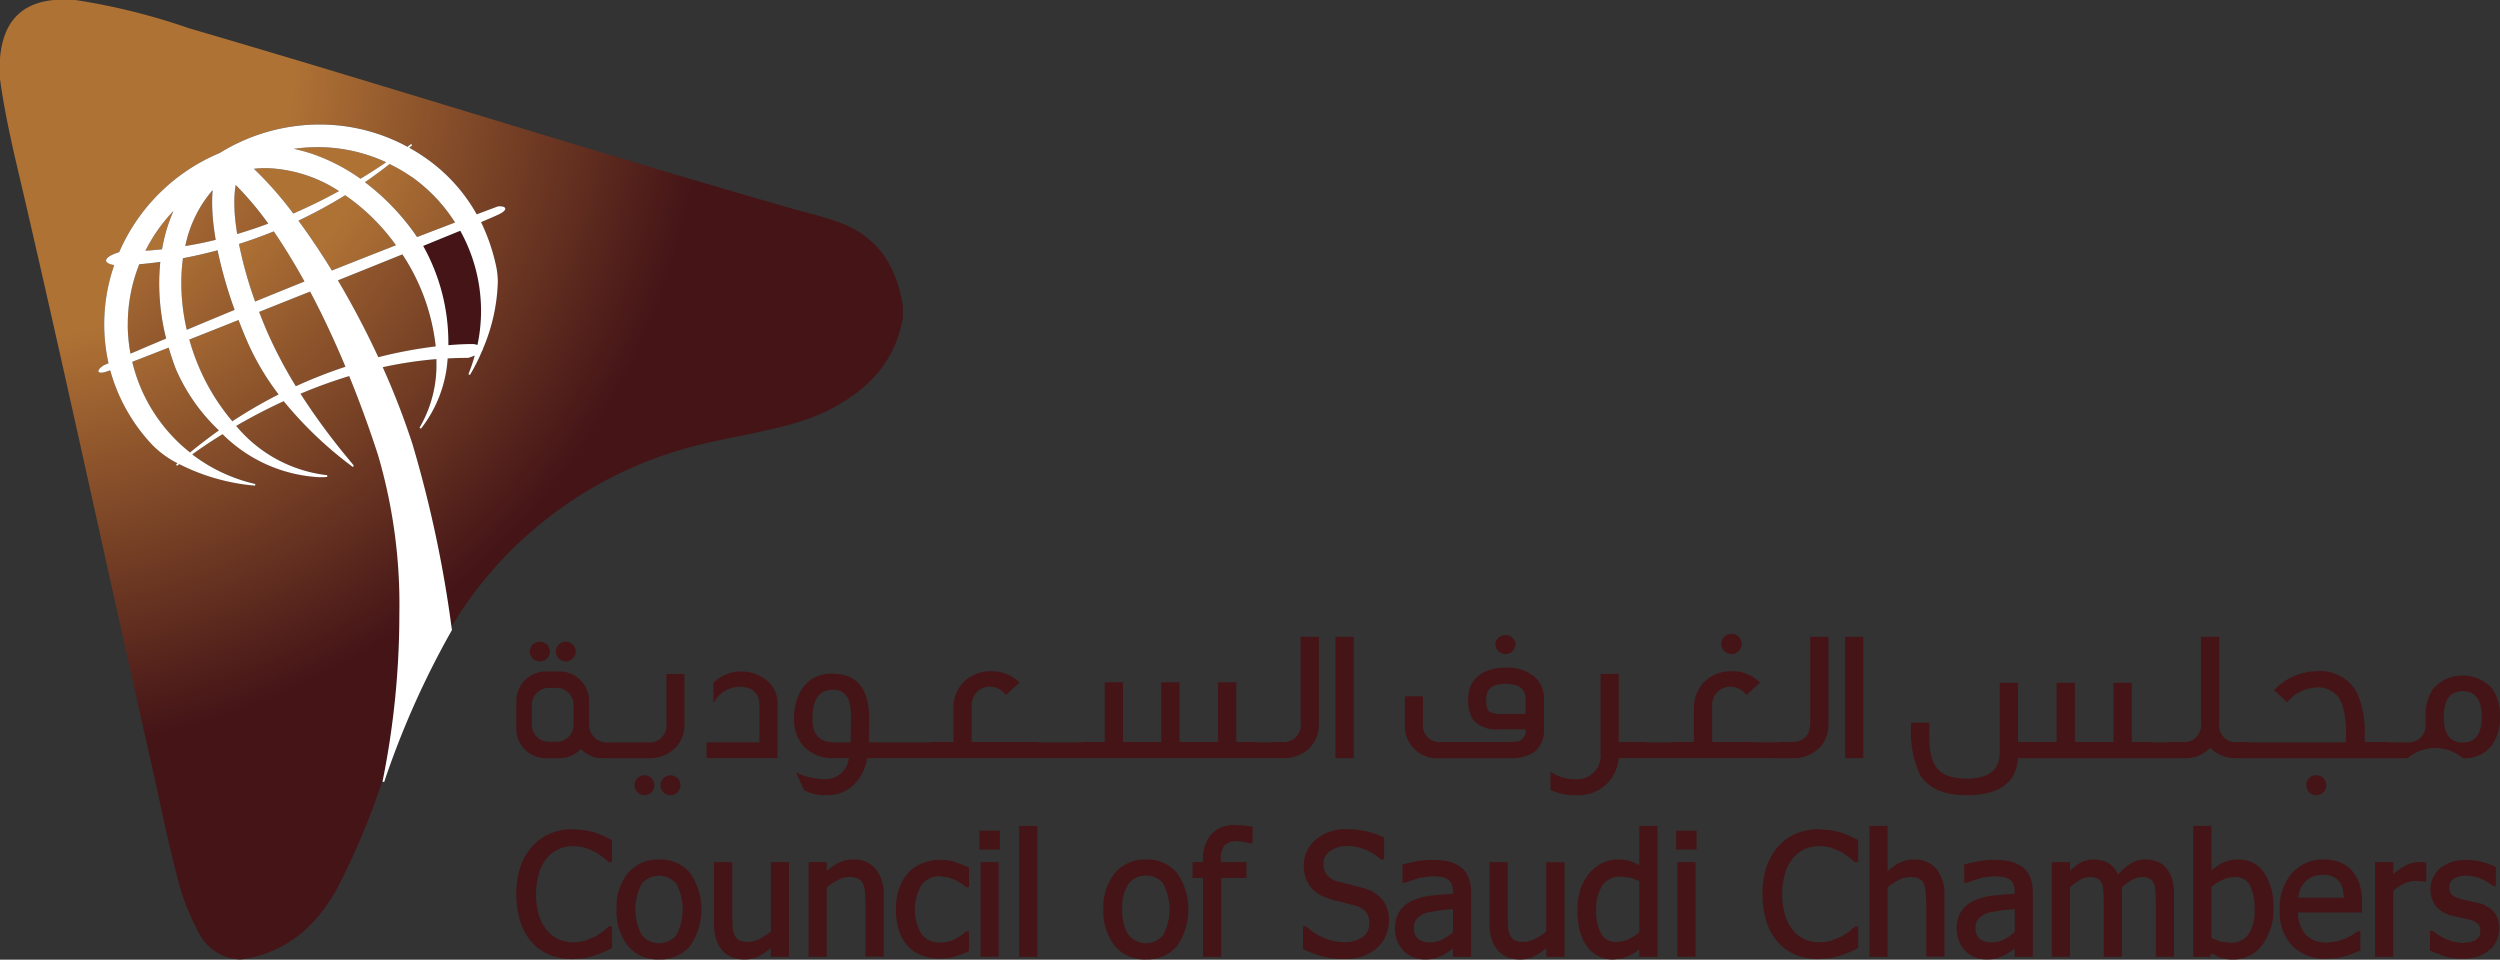 <svg id="logo" xmlns="http://www.w3.org/2000/svg" xmlns:xlink="http://www.w3.org/1999/xlink" width="221.438" height="85" viewBox="0 0 221.438 85">
  <rect x="0" y="0" width="221.438" height="85" fill="#333333" stroke="none"/>
  <defs>
    <radialGradient id="radial-gradient" cx="-5.877" cy="-2.653" r="15.001" gradientTransform="translate(-0.222) scale(1.443 1)" gradientUnits="objectBoundingBox">
      <stop offset="0.389" stop-color="#af7235"/>
      <stop offset="0.946" stop-color="#441417"/>
    </radialGradient>
    <radialGradient id="radial-gradient-2" cx="-2.573" cy="-2.487" r="16.176" gradientTransform="translate(0.233) scale(0.534 1)" xlink:href="#radial-gradient"/>
    <radialGradient id="radial-gradient-3" cx="-6.706" cy="-1.536" r="6.424" gradientTransform="translate(-0.487) scale(1.975 1)" xlink:href="#radial-gradient"/>
    <radialGradient id="radial-gradient-4" cx="-4.946" cy="-2.411" r="13.124" gradientTransform="translate(-0.42) scale(1.841 1)" xlink:href="#radial-gradient"/>
    <radialGradient id="radial-gradient-5" cx="-3.661" cy="-1.492" r="10.067" gradientTransform="translate(0.095) scale(0.809 1)" xlink:href="#radial-gradient"/>
    <radialGradient id="radial-gradient-6" cx="-2.746" cy="-2.456" r="9.244" gradientTransform="translate(-0.245) scale(1.49 1)" xlink:href="#radial-gradient"/>
    <radialGradient id="radial-gradient-7" cx="-3.112" cy="-2.516" r="10.484" gradientTransform="translate(-0.034) scale(1.068 1)" xlink:href="#radial-gradient"/>
    <radialGradient id="radial-gradient-8" cx="-2.702" cy="-1.861" r="9.761" gradientTransform="translate(0.114) scale(0.771 1)" xlink:href="#radial-gradient"/>
    <radialGradient id="radial-gradient-9" cx="-2.8" cy="-2.911" r="23.242" gradientTransform="translate(0.329) scale(0.342 1)" xlink:href="#radial-gradient"/>
    <radialGradient id="radial-gradient-10" cx="-2.597" cy="-2.5" r="7.767" gradientTransform="translate(-0.048) scale(1.095 1)" xlink:href="#radial-gradient"/>
    <radialGradient id="radial-gradient-11" cx="-3.097" cy="-1.94" r="7.153" gradientTransform="translate(-0.025) scale(1.05 1)" xlink:href="#radial-gradient"/>
    <radialGradient id="radial-gradient-12" cx="-3.93" cy="-3.907" r="18.43" gradientTransform="translate(-0.209) scale(1.417 1)" xlink:href="#radial-gradient"/>
    <radialGradient id="radial-gradient-13" cx="0.039" cy="0.057" r="0.766" gradientTransform="translate(-0.031) scale(1.062 1)" xlink:href="#radial-gradient"/>
    <radialGradient id="radial-gradient-14" cx="-2.345" cy="-2.254" r="8.007" gradientTransform="translate(-0.669) scale(2.339 1)" xlink:href="#radial-gradient"/>
    <radialGradient id="radial-gradient-15" cx="-1.122" cy="-2.792" r="7.013" gradientTransform="translate(-0.104) scale(1.208 1)" xlink:href="#radial-gradient"/>
    <radialGradient id="radial-gradient-16" cx="-1.727" cy="-2.619" r="7.262" gradientTransform="translate(-0.066) scale(1.132 1)" xlink:href="#radial-gradient"/>
  </defs>
  <g id="Group_2480" data-name="Group 2480" transform="translate(45.734 56.142)">
    <path id="Path_6115" data-name="Path 6115" d="M290.171,662.32l-.9-.2-1.039-.086a5.089,5.089,0,0,0-2.037.394,4.461,4.461,0,0,0-1.58,1.142,5.183,5.183,0,0,0-1.031,1.808,7.483,7.483,0,0,0-.354,2.418,7.778,7.778,0,0,0,.362,2.465,5,5,0,0,0,1.031,1.811,4.279,4.279,0,0,0,1.586,1.1,5.446,5.446,0,0,0,2,.363l1.075-.081.893-.238.788-.3.741-.352v-1.921h-.279l-.491.431-.675.448-.924.376a4.024,4.024,0,0,1-1.12.148,2.979,2.979,0,0,1-1.246-.264,2.8,2.8,0,0,1-1.02-.777,4.039,4.039,0,0,1-.713-1.318,6.014,6.014,0,0,1-.261-1.878,6.356,6.356,0,0,1,.249-1.85,3.788,3.788,0,0,1,.692-1.344,2.919,2.919,0,0,1,1.039-.807,3,3,0,0,1,1.26-.27,3.93,3.93,0,0,1,1.092.135l.882.362.7.473.52.447h.289V663l-.8-.4Zm1.279,8.435v.017c-.019.017-.043.043-.064.063Z" transform="translate(-283.227 -644.728)" fill="#441417"/>
    <path id="Path_6116" data-name="Path 6116" d="M305.9,667.742a3.484,3.484,0,0,0-2.73,1.176,4.761,4.761,0,0,0-1.033,3.253,4.868,4.868,0,0,0,1,3.223,3.429,3.429,0,0,0,2.76,1.2,3.472,3.472,0,0,0,2.733-1.162,5.7,5.7,0,0,0,0-6.519A3.463,3.463,0,0,0,305.9,667.742Zm1.539,6.691a1.984,1.984,0,0,1-3.081-.014,4.9,4.9,0,0,1,0-4.518,2.008,2.008,0,0,1,3.082,0,4.93,4.93,0,0,1,0,4.531Z" transform="translate(-293.257 -647.756)" fill="#441417"/>
    <path id="Path_6117" data-name="Path 6117" d="M325.54,668.241v6.142a4.756,4.756,0,0,1-.981.653,2.349,2.349,0,0,1-1.014.27,1.782,1.782,0,0,1-.778-.132.935.935,0,0,1-.406-.408,1.936,1.936,0,0,1-.2-.7L322.117,673v-4.761H320.5v5.412a4.5,4.5,0,0,0,.2,1.438,2.67,2.67,0,0,0,.568,1,2.2,2.2,0,0,0,.868.588,3.033,3.033,0,0,0,1.05.182,2.881,2.881,0,0,0,1.326-.3,5.882,5.882,0,0,0,1.023-.715v.783h1.611v-8.385H325.54Z" transform="translate(-302.994 -648.02)" fill="#441417"/>
    <path id="Path_6118" data-name="Path 6118" d="M342.305,667.742a2.98,2.98,0,0,0-1.319.306,5.637,5.637,0,0,0-1.035.713v-.785h-1.61v8.386h1.61v-6.139a5.271,5.271,0,0,1,1-.666,2.216,2.216,0,0,1,1-.26,1.817,1.817,0,0,1,.767.135.952.952,0,0,1,.411.4,2.088,2.088,0,0,1,.2.729l.054,1.036v4.76h1.61v-5.409a3.557,3.557,0,0,0-.708-2.372A2.479,2.479,0,0,0,342.305,667.742Z" transform="translate(-312.455 -647.756)" fill="#441417"/>
    <path id="Path_6119" data-name="Path 6119" d="M361.285,674.152h-.253l-.037.033a3.989,3.989,0,0,1-1.041.693,2.984,2.984,0,0,1-1.231.265,1.944,1.944,0,0,1-1.642-.756,4.234,4.234,0,0,1,.02-4.364,1.956,1.956,0,0,1,1.621-.756l.715.1.65.245.548.317.4.306.048,0h.2v-1.744l-1.2-.472a4.572,4.572,0,0,0-1.333-.2,4.224,4.224,0,0,0-1.594.3,3.26,3.26,0,0,0-1.25.851,3.984,3.984,0,0,0-.792,1.351,5.343,5.343,0,0,0-.3,1.894,5.818,5.818,0,0,0,.286,1.911,3.749,3.749,0,0,0,.807,1.372,3.328,3.328,0,0,0,1.256.812,4.617,4.617,0,0,0,1.588.266l.737-.056.639-.163.573-.2.59-.264,0-.076Zm-.249.157c-.014.012-.03.028-.045.039l.045-.071Z" transform="translate(-321.19 -647.799)" fill="#441417"/>
    <path id="Path_6120" data-name="Path 6120" d="M370.548,662.32v1.671h1.806V662.32h-1.806Z" transform="translate(-329.534 -644.882)" fill="#441417"/>
    <path id="Path_6121" data-name="Path 6121" d="M370.759,668.241v8.385h1.609v-8.385h-1.609Z" transform="translate(-329.646 -648.02)" fill="#441417"/>
    <path id="Path_6122" data-name="Path 6122" d="M378.049,661.41v11.6h1.612v-11.6h-1.612Z" transform="translate(-333.512 -644.4)" fill="#441417"/>
    <path id="Path_6123" data-name="Path 6123" d="M397.716,667.742a3.481,3.481,0,0,0-2.73,1.176,4.735,4.735,0,0,0-1.034,3.253,4.878,4.878,0,0,0,1,3.223,3.44,3.44,0,0,0,2.764,1.2,3.493,3.493,0,0,0,2.738-1.162,5.717,5.717,0,0,0,0-6.519A3.483,3.483,0,0,0,397.716,667.742Zm1.537,6.691a1.982,1.982,0,0,1-3.079-.014,3.821,3.821,0,0,1-.556-2.249,3.763,3.763,0,0,1,.554-2.269,1.8,1.8,0,0,1,1.544-.721,1.782,1.782,0,0,1,1.538.721,4.945,4.945,0,0,1,0,4.531Z" transform="translate(-341.946 -647.756)" fill="#441417"/>
    <path id="Path_6124" data-name="Path 6124" d="M414.53,661.239a2.749,2.749,0,0,0-2.116.813,3.333,3.333,0,0,0-.743,2.333v.145h-.934v1.4h.934v6.989h1.613v-6.989h2.234v-1.4h-2.272v-.156a2.007,2.007,0,0,1,.333-1.34,1.517,1.517,0,0,1,1.148-.358l.593.063.5.125.117.009h.128v-1.487l-.775-.1Z" transform="translate(-350.847 -644.309)" fill="#441417"/>
    <path id="Path_6125" data-name="Path 6125" d="M436.945,667.255l-1.105-.292-1.122-.278a1.951,1.951,0,0,1-.991-.562,1.448,1.448,0,0,1-.335-1.014,1.349,1.349,0,0,1,.571-1.136,2.459,2.459,0,0,1,1.544-.444,4.107,4.107,0,0,1,1.647.34,4.717,4.717,0,0,1,1.287.812l.04.032h.278v-1.934l-.071-.033a6.871,6.871,0,0,0-1.529-.529,7.947,7.947,0,0,0-1.744-.186,3.964,3.964,0,0,0-2.7.924,2.951,2.951,0,0,0-1.074,2.306,3.225,3.225,0,0,0,.2,1.162,2.637,2.637,0,0,0,.545.885,3.146,3.146,0,0,0,.815.618l1.035.381,1.047.253.909.241a1.811,1.811,0,0,1,.958.562,1.549,1.549,0,0,1,.3.979,1.489,1.489,0,0,1-.568,1.221,2.7,2.7,0,0,1-1.728.472,4.509,4.509,0,0,1-1.691-.356,5.049,5.049,0,0,1-1.577-1.012l-.038-.033h-.278v2.006l.074.036a10.1,10.1,0,0,0,1.571.605,7.424,7.424,0,0,0,2.042.247,4.769,4.769,0,0,0,1.692-.264,3.97,3.97,0,0,0,1.219-.749,3.058,3.058,0,0,0,.756-1.1,3.342,3.342,0,0,0,.267-1.3,2.908,2.908,0,0,0-.54-1.781A3.213,3.213,0,0,0,436.945,667.255Z" transform="translate(-361.893 -644.728)" fill="#441417"/>
    <path id="Path_6126" data-name="Path 6126" d="M454.746,668.456a2.834,2.834,0,0,0-1.085-.5,6.558,6.558,0,0,0-1.441-.135,7.76,7.76,0,0,0-1.431.135l-1.2.268.007.1v1.521h.2c.05-.008,1.314-.436,1.314-.436l1.095-.143.765.053a1.46,1.46,0,0,1,.595.2,1,1,0,0,1,.369.412,1.694,1.694,0,0,1,.131.731v.15c-.21.021-1.91.17-1.91.17a5.855,5.855,0,0,0-1.659.442,2.583,2.583,0,0,0-1.187.993,3.1,3.1,0,0,0-.172,2.591,2.529,2.529,0,0,0,.555.868,2.585,2.585,0,0,0,.84.562,2.622,2.622,0,0,0,1,.2,3.693,3.693,0,0,0,.993-.106l.726-.3.564-.368.248-.19v.733h1.612v-5.689a3.561,3.561,0,0,0-.226-1.341A2.223,2.223,0,0,0,454.746,668.456Zm-.673,5.765a5.149,5.149,0,0,1-.921.64,2.429,2.429,0,0,1-1.118.264,1.584,1.584,0,0,1-1.076-.323,1.233,1.233,0,0,1-.352-.958,1.136,1.136,0,0,1,.325-.87,2.044,2.044,0,0,1,.853-.484l1.187-.209,1.1-.105Z" transform="translate(-371.106 -647.799)" fill="#441417"/>
    <path id="Path_6127" data-name="Path 6127" d="M471.763,668.241v6.142a4.643,4.643,0,0,1-.977.653,2.351,2.351,0,0,1-1.016.27,1.809,1.809,0,0,1-.78-.132.938.938,0,0,1-.4-.408,2,2,0,0,1-.2-.7l-.04-1.062v-4.761h-1.614v5.412a4.672,4.672,0,0,0,.2,1.438,2.709,2.709,0,0,0,.576,1,2.183,2.183,0,0,0,.864.588,3.024,3.024,0,0,0,1.052.182,2.861,2.861,0,0,0,1.321-.3,5.5,5.5,0,0,0,1.023-.715v.783h1.614v-8.385h-1.614Z" transform="translate(-380.54 -648.02)" fill="#441417"/>
    <path id="Path_6128" data-name="Path 6128" d="M488.811,661.41v3.467l-.8-.347a3.906,3.906,0,0,0-1.1-.143,3.178,3.178,0,0,0-1.385.319,3.274,3.274,0,0,0-1.118.867,4.466,4.466,0,0,0-.792,1.406,5.717,5.717,0,0,0-.283,1.9,7.205,7.205,0,0,0,.218,1.855,4.166,4.166,0,0,0,.647,1.372,2.713,2.713,0,0,0,1.007.847,2.939,2.939,0,0,0,1.29.29l.756-.079.64-.225.566-.332s.2-.153.356-.285v.689h1.614v-11.6h-1.614Zm0,9.43a4.163,4.163,0,0,1-.958.611,2.529,2.529,0,0,1-1.042.235,1.464,1.464,0,0,1-1.367-.7,4.14,4.14,0,0,1-.446-2.134,3.592,3.592,0,0,1,.577-2.21,1.827,1.827,0,0,1,1.559-.74l.856.089s.705.253.821.3Z" transform="translate(-389.345 -644.399)" fill="#441417"/>
    <path id="Path_6129" data-name="Path 6129" d="M501.96,662.32v1.671h1.806V662.32H501.96Z" transform="translate(-399.224 -644.882)" fill="#441417"/>
    <path id="Path_6130" data-name="Path 6130" d="M502.172,668.241v8.385h1.611v-8.385h-1.611Z" transform="translate(-399.336 -648.02)" fill="#441417"/>
    <path id="Path_6131" data-name="Path 6131" d="M525.184,662.32l-.9-.2-1.044-.086a5.107,5.107,0,0,0-2.038.394,4.448,4.448,0,0,0-1.579,1.142,5.337,5.337,0,0,0-1.033,1.808,7.589,7.589,0,0,0-.353,2.418,7.807,7.807,0,0,0,.364,2.465,4.944,4.944,0,0,0,1.031,1.811,4.272,4.272,0,0,0,1.584,1.1,5.449,5.449,0,0,0,2,.363l1.076-.081.894-.238.786-.3.74-.352v-1.921h-.28l-.486.431-.676.448-.925.376a4.014,4.014,0,0,1-1.119.148,2.985,2.985,0,0,1-1.248-.264,2.8,2.8,0,0,1-1.021-.777,4.01,4.01,0,0,1-.711-1.318,5.969,5.969,0,0,1-.261-1.878,6.379,6.379,0,0,1,.248-1.85,3.766,3.766,0,0,1,.692-1.344,2.945,2.945,0,0,1,1.038-.807,3.01,3.01,0,0,1,1.263-.27,3.907,3.907,0,0,1,1.091.135l.88.362.708.473.518.447h.289V663l-.8-.4Zm1.28,8.435v.017c-.019.017-.039.043-.06.063Z" transform="translate(-407.858 -644.728)" fill="#441417"/>
    <path id="Path_6132" data-name="Path 6132" d="M542.359,664.386a2.951,2.951,0,0,0-1.315.307,5.507,5.507,0,0,0-1.04.713v-4h-1.6v11.6H540v-6.139a5.41,5.41,0,0,1,1-.666,2.231,2.231,0,0,1,1-.26,1.811,1.811,0,0,1,.769.135.952.952,0,0,1,.414.4,2.067,2.067,0,0,1,.194.729l.055,1.036v4.76h1.611V667.6a3.56,3.56,0,0,0-.706-2.372A2.5,2.5,0,0,0,542.359,664.386Z" transform="translate(-418.548 -644.399)" fill="#441417"/>
    <path id="Path_6133" data-name="Path 6133" d="M560.677,668.456a2.868,2.868,0,0,0-1.087-.5,6.584,6.584,0,0,0-1.447-.135,7.683,7.683,0,0,0-1.428.135l-1.2.268.009.1v1.521h.2c.052-.008,1.318-.436,1.318-.436l1.089-.143.767.053a1.465,1.465,0,0,1,.59.2.947.947,0,0,1,.369.412,1.73,1.73,0,0,1,.137.731v.15c-.209.021-1.911.17-1.911.17a5.844,5.844,0,0,0-1.663.442,2.6,2.6,0,0,0-1.187.993,2.889,2.889,0,0,0-.378,1.508,2.92,2.92,0,0,0,.212,1.084,2.583,2.583,0,0,0,.551.868,2.592,2.592,0,0,0,1.843.76,3.709,3.709,0,0,0,.992-.106l.724-.3.568-.368s.124-.1.25-.19v.733h1.609v-5.689a3.592,3.592,0,0,0-.229-1.341A2.193,2.193,0,0,0,560.677,668.456ZM560,674.221a5.065,5.065,0,0,1-.923.64,2.432,2.432,0,0,1-1.12.264,1.572,1.572,0,0,1-1.072-.323,1.219,1.219,0,0,1-.354-.958,1.127,1.127,0,0,1,.321-.87,2.12,2.12,0,0,1,.853-.484l1.186-.209,1.108-.105Z" transform="translate(-427.278 -647.799)" fill="#441417"/>
    <path id="Path_6134" data-name="Path 6134" d="M582.9,668.477a2.093,2.093,0,0,0-.8-.561,2.831,2.831,0,0,0-1-.173,2.592,2.592,0,0,0-1.344.375,5.488,5.488,0,0,0-1.108.958,2.133,2.133,0,0,0-.809-.984,2.6,2.6,0,0,0-1.342-.349,2.472,2.472,0,0,0-1.224.315,4.956,4.956,0,0,0-.88.69v-.77h-1.608v8.386h1.608v-6.142a4.886,4.886,0,0,1,.884-.663,1.755,1.755,0,0,1,.874-.26,1.48,1.48,0,0,1,.669.123.824.824,0,0,1,.361.378,2,2,0,0,1,.172.7l.036,1.029v4.835h1.619v-5.484l-.011-.409s-.009-.153-.016-.229a4.653,4.653,0,0,1,.928-.7,1.87,1.87,0,0,1,.852-.242,1.469,1.469,0,0,1,.667.123.837.837,0,0,1,.364.378,1.928,1.928,0,0,1,.167.7l.042,1.029v4.835h1.614v-5.484a4.691,4.691,0,0,0-.186-1.43A2.75,2.75,0,0,0,582.9,668.477Z" transform="translate(-436.784 -647.756)" fill="#441417"/>
    <path id="Path_6135" data-name="Path 6135" d="M603.456,664.386a3.179,3.179,0,0,0-1.435.32,5.311,5.311,0,0,0-.947.651V661.41h-1.608v11.6h1.5s.047-.211.073-.317c.213.1.808.381.808.381a3.713,3.713,0,0,0,1.179.169,3.13,3.13,0,0,0,2.535-1.264,5.163,5.163,0,0,0,1-3.3,5.294,5.294,0,0,0-.823-3.13A2.679,2.679,0,0,0,603.456,664.386Zm.861,6.678a1.864,1.864,0,0,1-1.555.7l-.854-.1-.833-.325v-4.527a4.209,4.209,0,0,1,.975-.616,2.565,2.565,0,0,1,1.083-.251,1.427,1.427,0,0,1,1.333.693,4.381,4.381,0,0,1,.429,2.154A3.643,3.643,0,0,1,604.316,671.064Z" transform="translate(-450.932 -644.399)" fill="#441417"/>
    <path id="Path_6136" data-name="Path 6136" d="M622.125,668.687a2.774,2.774,0,0,0-1.065-.714,3.954,3.954,0,0,0-1.389-.23,3.625,3.625,0,0,0-2.82,1.217,4.727,4.727,0,0,0-1.079,3.246,4.387,4.387,0,0,0,1.118,3.2A4.159,4.159,0,0,0,620,676.537l.847-.061.734-.17.652-.225.682-.269v-1.7h-.246l-.455.318-.615.317-.766.258-.863.1a2.513,2.513,0,0,1-1.9-.711,2.867,2.867,0,0,1-.668-1.96h5.661v-.865a5.17,5.17,0,0,0-.24-1.694A3.26,3.26,0,0,0,622.125,668.687Zm.539,5.547v.031l-.044.034Zm-5.245-3.1a2.756,2.756,0,0,1,.168-.742,2.133,2.133,0,0,1,.441-.678,2.257,2.257,0,0,1,.66-.453,2.294,2.294,0,0,1,.884-.154,2.254,2.254,0,0,1,.891.151,1.419,1.419,0,0,1,.568.43,1.785,1.785,0,0,1,.316.643s.086.614.109.8Z" transform="translate(-459.58 -647.756)" fill="#441417"/>
    <path id="Path_6137" data-name="Path 6137" d="M637.619,668.241a2.563,2.563,0,0,0-1.135.285,6.174,6.174,0,0,0-1.125.785v-1.071H633.75v8.385h1.609V670.8a3.463,3.463,0,0,1,.954-.658,2.592,2.592,0,0,1,1.051-.234l.4.013.3.047h.225V668.3l-.344-.051Z" transform="translate(-469.113 -648.02)" fill="#441417"/>
    <path id="Path_6138" data-name="Path 6138" d="M648.328,671.627l-.79-.177-.671-.156a1.96,1.96,0,0,1-.819-.381.88.88,0,0,1-.226-.673.815.815,0,0,1,.4-.752,2.008,2.008,0,0,1,1.069-.264,3.433,3.433,0,0,1,1.247.235,4.039,4.039,0,0,1,1.127.651l.036.029h.24v-1.673l-.068-.035A5.063,5.063,0,0,0,648.7,668a5.99,5.99,0,0,0-1.393-.171,3.472,3.472,0,0,0-2.283.721,2.486,2.486,0,0,0-.426,3.323,2.594,2.594,0,0,0,1.416.878l.784.185.676.151a1.948,1.948,0,0,1,.869.385.83.83,0,0,1,.224.643,1.008,1.008,0,0,1-.1.5l-.328.319-.5.175-.671.073-.828-.118-.747-.281-.6-.339-.436-.33-.048,0h-.2v1.743l1.268.5a5.408,5.408,0,0,0,1.557.222,4.458,4.458,0,0,0,1.421-.2,3.159,3.159,0,0,0,1.018-.574,2.246,2.246,0,0,0,.643-.848,2.532,2.532,0,0,0,.22-1.039,2.229,2.229,0,0,0-.484-1.507A2.678,2.678,0,0,0,648.328,671.627Z" transform="translate(-474.607 -647.799)" fill="#441417"/>
    <path id="Path_6139" data-name="Path 6139" d="M292.644,639.986h2.271a3.217,3.217,0,0,0,2.334-.851,2.9,2.9,0,0,0,.87-2.169v-4.439h-1.6v4.32a1.515,1.515,0,0,1-1.688,1.74H291.62v.006H291.1a1.589,1.589,0,0,1-1.431-1.6v-2.063a2.624,2.624,0,0,0-2.62-2.626h-1.206a2.622,2.622,0,0,0-2.618,2.626v2.439a2.619,2.619,0,0,0,2.618,2.62h1.206a2.615,2.615,0,0,0,1.9-.818,2.557,2.557,0,0,0,1.882.818h1.813Zm-4.345-2.953a1.5,1.5,0,0,1-1.5,1.5h-.69a1.507,1.507,0,0,1-1.508-1.5v-1.77a1.507,1.507,0,0,1,1.508-1.507h.69a1.505,1.505,0,0,1,1.5,1.507Z" transform="translate(-283.227 -628.972)" fill="#441417"/>
    <path id="Path_6140" data-name="Path 6140" d="M310.4,652.759a.9.9,0,0,0,.9.886.888.888,0,0,0,.874-.886.878.878,0,0,0-.874-.873A.893.893,0,0,0,310.4,652.759Z" transform="translate(-297.636 -639.352)" fill="#441417"/>
    <path id="Path_6141" data-name="Path 6141" d="M305.52,652.759a.881.881,0,1,0,1.762,0,.881.881,0,0,0-1.762,0Z" transform="translate(-295.049 -639.352)" fill="#441417"/>
    <path id="Path_6142" data-name="Path 6142" d="M325.387,635.233a2.6,2.6,0,0,0-.94-2.118,3.639,3.639,0,0,0-2.439-.8,3.556,3.556,0,0,0-2.3,1v1.846a2.567,2.567,0,0,1,2.3-1.486c1.178,0,1.776.563,1.776,1.673v3.243H319.1v1.4h6.287Z" transform="translate(-302.251 -628.979)" fill="#441417"/>
    <path id="Path_6143" data-name="Path 6143" d="M382.093,633.511v-7.728h-1.616v7.573A1.515,1.515,0,0,1,378.8,635.1H377.8v.032h-1.171V635.1H374.78v-5.284h-1.618V635.1h-3.411v-5.284h-1.624V635.1h-3.38v-5.284h-1.622V635.1h-2.01v.032h-3.889V635.1h-5.885v-3.191a1.615,1.615,0,0,1,1.638-1.711,1.768,1.768,0,0,1,1.4.734l1.194-1.091a3.342,3.342,0,0,0-2.405-1.009,3.405,3.405,0,0,0-2.545.96,3.35,3.35,0,0,0-.905,2.387V635.1h-1.942v.032H342.23c.017-.854.034-1.552.034-2.082,0-2.662-1.092-4-3.257-4a3.052,3.052,0,0,0-2.645,1.264,4.634,4.634,0,0,0-.75,2.731,3.44,3.44,0,0,0,.87,2.46,3.48,3.48,0,0,0,2.642,1.022h1.332a2.076,2.076,0,0,1-2,1.865,5.976,5.976,0,0,1-2.679-.6l.719,1.57a3.718,3.718,0,0,0,1.994.442,3.282,3.282,0,0,0,2.475-.988,4.04,4.04,0,0,0,1.109-2.291h36.81a3.21,3.21,0,0,0,2.334-.851A2.927,2.927,0,0,0,382.093,633.511Zm-41.466,1.621h-1.5c-1.261,0-1.894-.7-1.894-2.082,0-1.721.6-2.579,1.777-2.579a1.4,1.4,0,0,1,1.415.857,4.644,4.644,0,0,1,.221,1.721Z" transform="translate(-311.007 -625.518)" fill="#441417"/>
    <rect id="Rectangle_502" data-name="Rectangle 502" width="1.624" height="10.748" transform="translate(72.552 0.265)" fill="#441417"/>
    <path id="Path_6144" data-name="Path 6144" d="M453.849,639.606h6.117a3.932,3.932,0,0,0,2.27-.528,2.5,2.5,0,0,0,.869-2.152v-2.61a2.487,2.487,0,0,0-.772-1.861,3.7,3.7,0,0,0-2.642-.871c-2.053,0-3.295,1.076-3.295,2.732a3.106,3.106,0,0,0,.513,2,2.885,2.885,0,0,0,2.266.735h2.306a.985.985,0,0,1-.53,1.022,4.576,4.576,0,0,1-1.211.1h-5.669a1.486,1.486,0,0,1-1.684-1.674v-2.372h-1.6v2.544A2.838,2.838,0,0,0,453.849,639.606Zm5.683-3.925a2.459,2.459,0,0,1-1.3-.206,1.711,1.711,0,0,1-.239-1.106c0-.906.563-1.35,1.694-1.35,1.193,0,1.79.444,1.79,1.35v1.312Z" transform="translate(-372.083 -628.592)" fill="#441417"/>
    <path id="Path_6145" data-name="Path 6145" d="M468.746,627.053a.9.9,0,0,0,.9-.887.9.9,0,0,0-1.79,0A.9.9,0,0,0,468.746,627.053Z" transform="translate(-381.139 -625.259)" fill="#441417"/>
    <path id="Path_6146" data-name="Path 6146" d="M511.346,627.013a.9.9,0,1,0-.872-.887A.9.9,0,0,0,511.346,627.013Z" transform="translate(-403.739 -625.219)" fill="#441417"/>
    <path id="Path_6147" data-name="Path 6147" d="M497.765,636.531h1.912a3.225,3.225,0,0,0,2.338-.851,2.959,2.959,0,0,0,.87-2.169v-7.728h-1.62v7.573c0,1.163-.567,1.743-1.673,1.743h-1.006v.032h-2.32V635.1H492.58v-3.191a1.613,1.613,0,0,1,1.634-1.711,1.786,1.786,0,0,1,1.4.734l1.2-1.091a3.348,3.348,0,0,0-2.41-1.009,3.4,3.4,0,0,0-2.543.96,3.354,3.354,0,0,0-.9,2.387V635.1H489.01v.032h-2.288V635.1h-2.413v-6.028h-1.614v7a2.1,2.1,0,0,1-2.22,2.323,3.865,3.865,0,0,1-2.211-.65v1.6a4.842,4.842,0,0,0,2.211.46,3.548,3.548,0,0,0,3.822-3.279h13.467Z" transform="translate(-386.658 -625.518)" fill="#441417"/>
    <rect id="Rectangle_503" data-name="Rectangle 503" width="1.619" height="10.748" transform="translate(117.692 0.265)" fill="#441417"/>
    <path id="Path_6148" data-name="Path 6148" d="M620.776,652.759a.887.887,0,0,0,1.775,0,.887.887,0,0,0-1.775,0Z" transform="translate(-462.233 -639.352)" fill="#441417"/>
    <path id="Path_6149" data-name="Path 6149" d="M588.259,636.523h1.982a3.759,3.759,0,0,1,4.887,0,3,3,0,0,0,2.588-1.158,4.131,4.131,0,0,0,.7-2.495,4.239,4.239,0,0,0-.7-2.524,3.519,3.519,0,0,0-5.2,0,4.229,4.229,0,0,0-.7,2.524v.547a1.5,1.5,0,0,1-1.677,1.707H588.4v-.032H586.43v-.58a8.353,8.353,0,0,0-.687-3.809,3.7,3.7,0,0,0-3.583-1.879A5.308,5.308,0,0,0,578.4,630.5l1.166,1.076a3.5,3.5,0,0,1,2.59-1.315,2.191,2.191,0,0,1,2.254,1.435,8,8,0,0,1,.359,2.817v.613H576.25v-.032h-1.028a1.472,1.472,0,0,1-1.673-1.656v-7.668h-1.62v7.581a1.516,1.516,0,0,1-1.686,1.743h-1.279v.032H567.64v-.032H565.8V629.85h-1.62v5.242h-3.411V629.85h-1.623v5.242H555.73V629.85h-1.619v6.163c0,1.554-.969,2.321-2.934,2.321-2.394,0-3.311-1.041-3.311-3.7v-1.247H546.26A9.575,9.575,0,0,0,547,637.91q1.1,1.894,4.162,1.892,4.352,0,4.555-3.279h14.633a3.084,3.084,0,0,0,2.4-.919,3.157,3.157,0,0,0,2.374.919h13.138Zm6.869-5.937c1.1,0,1.672.768,1.672,2.284s-.569,2.271-1.672,2.271c-1.133,0-1.691-.748-1.691-2.271S594,630.586,595.129,630.586Z" transform="translate(-422.715 -625.51)" fill="#441417"/>
    <path id="Path_6150" data-name="Path 6150" d="M291.564,628.45a.9.9,0,0,0,.879-.886.884.884,0,0,0-.879-.871.874.874,0,0,0-.874.871A.891.891,0,0,0,291.564,628.45Z" transform="translate(-287.185 -626)" fill="#441417"/>
    <path id="Path_6151" data-name="Path 6151" d="M286.652,628.45a.909.909,0,0,0,.9-.886.895.895,0,0,0-1.789,0A.907.907,0,0,0,286.652,628.45Z" transform="translate(-284.575 -626)" fill="#441417"/>
  </g>
  <g id="Group_2481" data-name="Group 2481" transform="translate(0 0)">
    <path id="Path_6152" data-name="Path 6152" d="M230.286,545c.948-.286,1.867-.59,2.753-.924a28.89,28.89,0,0,0-2.879-3.416,8.619,8.619,0,0,0-.126,1.567c0,.428.022.9.073,1.432C230.151,544.084,230.214,544.536,230.286,545Z" transform="translate(-209.284 -524.261)" fill="url(#radial-gradient)"/>
    <path id="Path_6153" data-name="Path 6153" d="M237.208,541.483c1.48-.641,2.836-1.32,4.048-1.987a12.417,12.417,0,0,0-6.484-2.038,8.942,8.942,0,0,0-1.052.061A31.867,31.867,0,0,1,237.208,541.483Z" transform="translate(-211.238 -522.566)" fill="url(#radial-gradient-2)"/>
    <path id="Path_6154" data-name="Path 6154" d="M267.874,559.216c0,.064,0,.129,0,.193,1.085-.092,1.822-.1,2.1-.1.081,0,.124,0,.137,0,.135.026.246.052.344.079a14.607,14.607,0,0,0-1.527-10.113c-.958.392-2.064.849-3.286,1.344A17.577,17.577,0,0,1,267.874,559.216Z" transform="translate(-228.167 -528.828)" fill="url(#radial-gradient-3)"/>
    <path id="Path_6155" data-name="Path 6155" d="M223.248,544.344c-.058-.61-.085-1.163-.085-1.666,0-.386.016-.743.046-1.072a10.926,10.926,0,0,0-2.424,4.96c.92-.15,1.82-.332,2.693-.552C223.381,545.445,223.3,544.881,223.248,544.344Z" transform="translate(-204.379 -524.763)" fill="url(#radial-gradient-4)"/>
    <path id="Path_6156" data-name="Path 6156" d="M259.3,543.156c1.274-.492,2.4-.92,3.364-1.291a14.463,14.463,0,0,0-3.818-4.02h0a14.72,14.72,0,0,0-1.982-1.156c-.729.571-1.46,1.1-2.187,1.607A20.606,20.606,0,0,1,259.3,543.156Z" transform="translate(-222.352 -522.158)" fill="url(#radial-gradient-5)"/>
    <path id="Path_6157" data-name="Path 6157" d="M224.759,558.234a38.075,38.075,0,0,1-1.511-5.277c-1.093.292-2.118.524-3.054.7a15.682,15.682,0,0,0-.157,2.235,18.166,18.166,0,0,0,.484,4.107Q222.689,559.087,224.759,558.234Z" transform="translate(-203.982 -530.779)" fill="url(#radial-gradient-6)"/>
    <path id="Path_6158" data-name="Path 6158" d="M230.907,550.5a35.9,35.9,0,0,0,1.432,5.1c1.514-.622,2.976-1.214,4.376-1.777-.891-1.611-1.8-3.1-2.727-4.432C232.925,549.823,231.9,550.192,230.907,550.5Z" transform="translate(-209.747 -528.889)" fill="url(#radial-gradient-7)"/>
    <path id="Path_6159" data-name="Path 6159" d="M250.764,547a18.361,18.361,0,0,0-4.5-4.429,41.737,41.737,0,0,1-4.138,2.248c.979,1.321,1.973,2.8,2.963,4.421C247.152,548.413,249.059,547.664,250.764,547Z" transform="translate(-215.696 -525.274)" fill="url(#radial-gradient-8)"/>
    <path id="Path_6160" data-name="Path 6160" d="M247.144,536.308c.875-.527,1.64-1.024,2.274-1.462a14.5,14.5,0,0,0-8.186-1.186,13.883,13.883,0,0,1,2.14.628A16.873,16.873,0,0,1,247.144,536.308Z" transform="translate(-215.222 -520.471)" fill="url(#radial-gradient-9)"/>
    <path id="Path_6161" data-name="Path 6161" d="M234.705,562.532c.258.668.527,1.336.822,2a39.719,39.719,0,0,0,2.429,4.577,42.838,42.838,0,0,1,4.4-1.725c-.991-2.373-2.043-4.607-3.13-6.657C237.7,561.335,236.188,561.94,234.705,562.532Z" transform="translate(-211.761 -534.899)" fill="url(#radial-gradient-10)"/>
    <path id="Path_6162" data-name="Path 6162" d="M255.306,553.779a.36.36,0,0,0-.035-.051c-1.778.718-3.714,1.5-5.71,2.3,1.244,2.1,2.463,4.393,3.579,6.8a39.978,39.978,0,0,1,5.086-.945A18.325,18.325,0,0,0,255.306,553.779Z" transform="translate(-219.639 -531.188)" fill="url(#radial-gradient-11)"/>
    <path id="Path_6163" data-name="Path 6163" d="M215.022,547.615a14.278,14.278,0,0,1,.734-2.1,14.56,14.56,0,0,0-2.49,3.532c.493-.032.986-.073,1.471-.123C214.814,548.488,214.907,548.051,215.022,547.615Z" transform="translate(-200.391 -526.838)" fill="url(#radial-gradient-12)"/>
    <path id="Path_6164" data-name="Path 6164" d="M260.522,525.6c-1.475-.594-3.173-.966-4.815-1.438-17.921-5.151-35.426-10.721-53.123-15.892a56.939,56.939,0,0,0-10.075-2.5H190.67c-3.06.273-4.57,2.094-4.815,5.187v1.8c.471,3.495,1.313,6.894,2.1,10.263,3.917,16.879,7.513,33.687,11.359,50.625.712,3.141,1.424,6.818,2.316,10.079a19.535,19.535,0,0,0,1.728,4.452,4.283,4.283,0,0,0,3.638,2.573h.257c4.071-.587,6.616-3.053,8.349-6.069a64.446,64.446,0,0,0,4.191-9.952,74.406,74.406,0,0,0,1.437-14.557,46.991,46.991,0,0,0-1.886-14.081c-.784-2.43-1.645-4.768-2.556-7.007a42.705,42.705,0,0,0-4.314,1.564,58.792,58.792,0,0,0,4.286,5.827c.264.336.395.445.426.561-.006,0,.016.027-.044.07l-.042.022-.039-.029a34.272,34.272,0,0,1-6.076-5.792c-1.573.721-2.983,1.474-4.208,2.188a12.3,12.3,0,0,0,8.065,4.367v.153c-.222.015-.442.023-.662.023a13.107,13.107,0,0,1-8.609-3.813c-1.109.682-2.015,1.307-2.685,1.79a14.432,14.432,0,0,0,5.588,2.619l-.023.152a18.341,18.341,0,0,1-6.72-1.911l-.18.149h0l-.007.006-.1-.116.005,0h0c.043-.042.088-.079.132-.114a8.476,8.476,0,0,1-2.231-1.623,15.685,15.685,0,0,1-3.732-6.613,4.716,4.716,0,0,1-.528.176,1.6,1.6,0,0,1-.293.036c-.109,0-.222-.037-.225-.148.03-.237.442-.47.457-.5.147-.064.293-.128.44-.19a15.927,15.927,0,0,1-.382-3.465v-.041a16.079,16.079,0,0,1,.885-5.182c-.486-.094-.7-.2-.721-.412.045-.386.859-.631,1.166-.745a16.735,16.735,0,0,1,8.894-8.771,16.8,16.8,0,0,1,8.85-2.526,16.244,16.244,0,0,1,7.787,1.972c.209-.158.322-.254.322-.256l.1.118c-.087.077-.176.152-.264.225a16.605,16.605,0,0,1,1.452.907,15,15,0,0,1,4.527,4.991c1.217-.46,1.894-.709,1.916-.714h.055c.356,0,.528.043.552.221-.03.241-.4.392-.389.4-.093.072-.706.34-1.757.785a17.139,17.139,0,0,1,1.36,4.018,6.771,6.771,0,0,1,.124,1.349,16.27,16.27,0,0,1-1.325,5.876.241.241,0,0,1-.067.16,16.5,16.5,0,0,1-1.076,2.136l-.138-.07a14.276,14.276,0,0,0,.563-1.657,4.857,4.857,0,0,1-.581.213c-.055,0-.107,0-.16,0-.559,0-1.108.019-1.657.048a11.247,11.247,0,0,1-2.369,6.228l-.126-.09a10.963,10.963,0,0,0,1.5-5.8c0-.093,0-.186,0-.279a36.222,36.222,0,0,0-4.756.718,67.491,67.491,0,0,1,2.626,6.783,106.286,106.286,0,0,1,3.463,16.21,34.772,34.772,0,0,1,4.094-5.526A35.5,35.5,0,0,1,248.1,545.1c3.988-.967,8.076-1.4,11.324-3.091,3.088-1.613,5.644-3.944,6.4-8.02v-1.138C265.242,529.243,263.548,526.816,260.522,525.6Z" transform="translate(-185.855 -505.772)" fill="url(#radial-gradient-13)"/>
    <path id="Path_6165" data-name="Path 6165" d="M212.639,557.054a18.124,18.124,0,0,1,.1-1.912c-.7.1-1.325.163-1.862.208a14.281,14.281,0,0,0-1.019,5.252h-.077l.077,0c0,.031,0,.064,0,.1a14.429,14.429,0,0,0,.24,2.57q1.6-.689,3.158-1.341A20.028,20.028,0,0,1,212.639,557.054Z" transform="translate(-198.543 -531.937)" fill="url(#radial-gradient-14)"/>
    <path id="Path_6166" data-name="Path 6166" d="M214.009,571.3c-1.245.489-2.334.914-3.227,1.257a14.523,14.523,0,0,0,5.116,8.026c.855-.7,1.7-1.346,2.563-1.953a16.44,16.44,0,0,1-3.8-5.4C214.4,572.6,214.195,571.949,214.009,571.3Z" transform="translate(-199.074 -540.501)" fill="url(#radial-gradient-15)"/>
    <path id="Path_6167" data-name="Path 6167" d="M225.9,566.1c-1.537.612-3.007,1.194-4.358,1.729a19.533,19.533,0,0,0,.645,1.923,18.918,18.918,0,0,0,3.165,5.311,42.6,42.6,0,0,1,4.105-2.374,22.874,22.874,0,0,1-2.7-4.512C226.446,567.482,226.166,566.792,225.9,566.1Z" transform="translate(-204.78 -537.745)" fill="url(#radial-gradient-16)"/>
  </g>
  <path id="Path_6168" data-name="Path 6168" d="M239.89,536.481h-.055c-.023,0-.7.253-1.916.714a15,15,0,0,0-4.527-4.992,16.7,16.7,0,0,0-1.452-.907c.089-.073.177-.148.264-.225l-.1-.117s-.113.1-.322.256a16.245,16.245,0,0,0-7.786-1.972,16.8,16.8,0,0,0-8.85,2.526,16.736,16.736,0,0,0-8.894,8.771c-.307.114-1.121.359-1.166.745.019.21.235.317.721.412a16.08,16.08,0,0,0-.885,5.181v.041a15.926,15.926,0,0,0,.382,3.465l-.44.19c-.015.026-.427.26-.457.5,0,.112.116.149.225.149a1.611,1.611,0,0,0,.293-.036,4.686,4.686,0,0,0,.528-.176,15.687,15.687,0,0,0,3.732,6.613,8.482,8.482,0,0,0,2.231,1.623c-.044.035-.088.072-.132.114h0l-.005,0,.1.115.007-.005v0l.18-.148a18.341,18.341,0,0,0,6.72,1.911l.023-.152a14.432,14.432,0,0,1-5.588-2.62c.67-.484,1.576-1.108,2.685-1.79a13.108,13.108,0,0,0,8.609,3.813c.22,0,.441-.008.662-.023V560.3a12.294,12.294,0,0,1-8.065-4.367c1.224-.715,2.635-1.467,4.208-2.188a34.287,34.287,0,0,0,6.076,5.792l.039.029.042-.022c.06-.043.038-.071.044-.071-.031-.116-.162-.224-.426-.561a58.74,58.74,0,0,1-4.286-5.827,42.7,42.7,0,0,1,4.314-1.564c.91,2.239,1.771,4.577,2.556,7.007a46.99,46.99,0,0,1,1.886,14.081,74.409,74.409,0,0,1-1.437,14.557c-.019.091-.039.186-.057.273l.147.042a76.7,76.7,0,0,1,5.99-13.439l.013-.022,0-.028c-.013-.088-.026-.176-.039-.265a106.3,106.3,0,0,0-3.463-16.21,67.481,67.481,0,0,0-2.626-6.783,36.223,36.223,0,0,1,4.756-.718c0,.093,0,.186,0,.279a10.962,10.962,0,0,1-1.5,5.8l.126.09a11.248,11.248,0,0,0,2.369-6.228c.549-.029,1.1-.048,1.657-.048.053,0,.105,0,.16,0a4.838,4.838,0,0,0,.581-.213,14.286,14.286,0,0,1-.563,1.657l.138.07a16.472,16.472,0,0,0,1.076-2.136.241.241,0,0,0,.067-.16,16.271,16.271,0,0,0,1.326-5.876,6.766,6.766,0,0,0-.124-1.349,17.142,17.142,0,0,0-1.36-4.018c1.05-.445,1.663-.713,1.757-.785-.01-.009.359-.159.389-.4C240.418,536.524,240.246,536.486,239.89,536.481Zm-7.7-2.586h0A14.458,14.458,0,0,1,236,537.916c-.963.371-2.091.8-3.364,1.291a20.606,20.606,0,0,0-4.621-4.859c.727-.5,1.457-1.036,2.187-1.608A14.7,14.7,0,0,1,232.185,533.9Zm-10.063,3.856a41.767,41.767,0,0,0,4.137-2.248,18.358,18.358,0,0,1,4.5,4.429c-1.7.666-3.613,1.415-5.676,2.24C224.095,540.552,223.1,539.073,222.122,537.752Zm.539,5.39c-1.4.563-2.862,1.155-4.376,1.777a35.906,35.906,0,0,1-1.432-5.1c.988-.312,2.018-.681,3.081-1.113C220.856,540.043,221.769,541.531,222.66,543.142Zm1.142-11.9a14.51,14.51,0,0,1,6.086,1.339c-.635.438-1.4.934-2.274,1.462a16.88,16.88,0,0,0-3.771-2.02,13.873,13.873,0,0,0-2.14-.628A14.475,14.475,0,0,1,223.8,531.245Zm-4.577,1.858a12.417,12.417,0,0,1,6.485,2.037c-1.212.667-2.568,1.346-4.048,1.987a31.866,31.866,0,0,0-3.488-3.963A9.007,9.007,0,0,1,219.226,533.1Zm-2.657,1.5a28.893,28.893,0,0,1,2.879,3.416c-.885.334-1.805.638-2.753.924-.072-.461-.135-.914-.179-1.341-.051-.527-.073-1-.073-1.432A8.615,8.615,0,0,1,216.569,534.606Zm-2.047.446c-.03.329-.046.686-.046,1.072,0,.5.027,1.056.085,1.666.053.536.133,1.1.23,1.669-.873.22-1.773.4-2.693.552A10.926,10.926,0,0,1,214.522,535.051Zm-2.618,6.034c.936-.175,1.961-.407,3.054-.7a38.1,38.1,0,0,0,1.511,5.277q-2.066.855-4.238,1.765a18.163,18.163,0,0,1-.484-4.107A15.693,15.693,0,0,1,211.9,541.086Zm-.847-4.195a14.275,14.275,0,0,0-.734,2.095c-.115.436-.208.873-.285,1.314-.485.051-.978.091-1.471.123A14.56,14.56,0,0,1,211.057,536.891Zm-4.051,10.083c0-.034,0-.067,0-.1l-.077,0h.077a14.277,14.277,0,0,1,1.019-5.252c.537-.044,1.162-.109,1.862-.208a18.118,18.118,0,0,0-.1,1.912,20.024,20.024,0,0,0,.617,4.877q-1.561.652-3.158,1.341A14.426,14.426,0,0,1,207.006,546.974Zm5.511,11.318a14.523,14.523,0,0,1-5.116-8.027c.893-.343,1.982-.768,3.227-1.257.186.648.4,1.295.648,1.93a16.442,16.442,0,0,0,3.8,5.4C214.221,556.946,213.372,557.591,212.517,558.292Zm3.748-2.764a18.921,18.921,0,0,1-3.165-5.311,19.56,19.56,0,0,1-.645-1.923c1.351-.536,2.821-1.117,4.358-1.73.266.692.546,1.381.852,2.077a22.87,22.87,0,0,0,2.7,4.513A42.541,42.541,0,0,0,216.264,555.528Zm5.624-3.106a39.735,39.735,0,0,1-2.429-4.578c-.3-.668-.564-1.336-.822-2,1.483-.592,3-1.2,4.517-1.8,1.087,2.049,2.139,4.284,3.13,6.657A42.819,42.819,0,0,0,221.888,552.422Zm7.305-2.573c-1.116-2.407-2.334-4.7-3.579-6.8,2-.8,3.932-1.583,5.71-2.3a.363.363,0,0,1,.035.051,18.327,18.327,0,0,1,2.92,8.1A40.02,40.02,0,0,0,229.193,549.849Zm8.788-1.081c-.1-.027-.208-.052-.344-.078-.013,0-.056,0-.137,0-.28,0-1.018.01-2.1.1,0-.064,0-.129,0-.193a17.575,17.575,0,0,0-2.232-8.6c1.223-.5,2.328-.952,3.286-1.344a14.6,14.6,0,0,1,1.527,10.113Z" transform="translate(-195.692 -518.209)" fill="#fff"/>
</svg>
